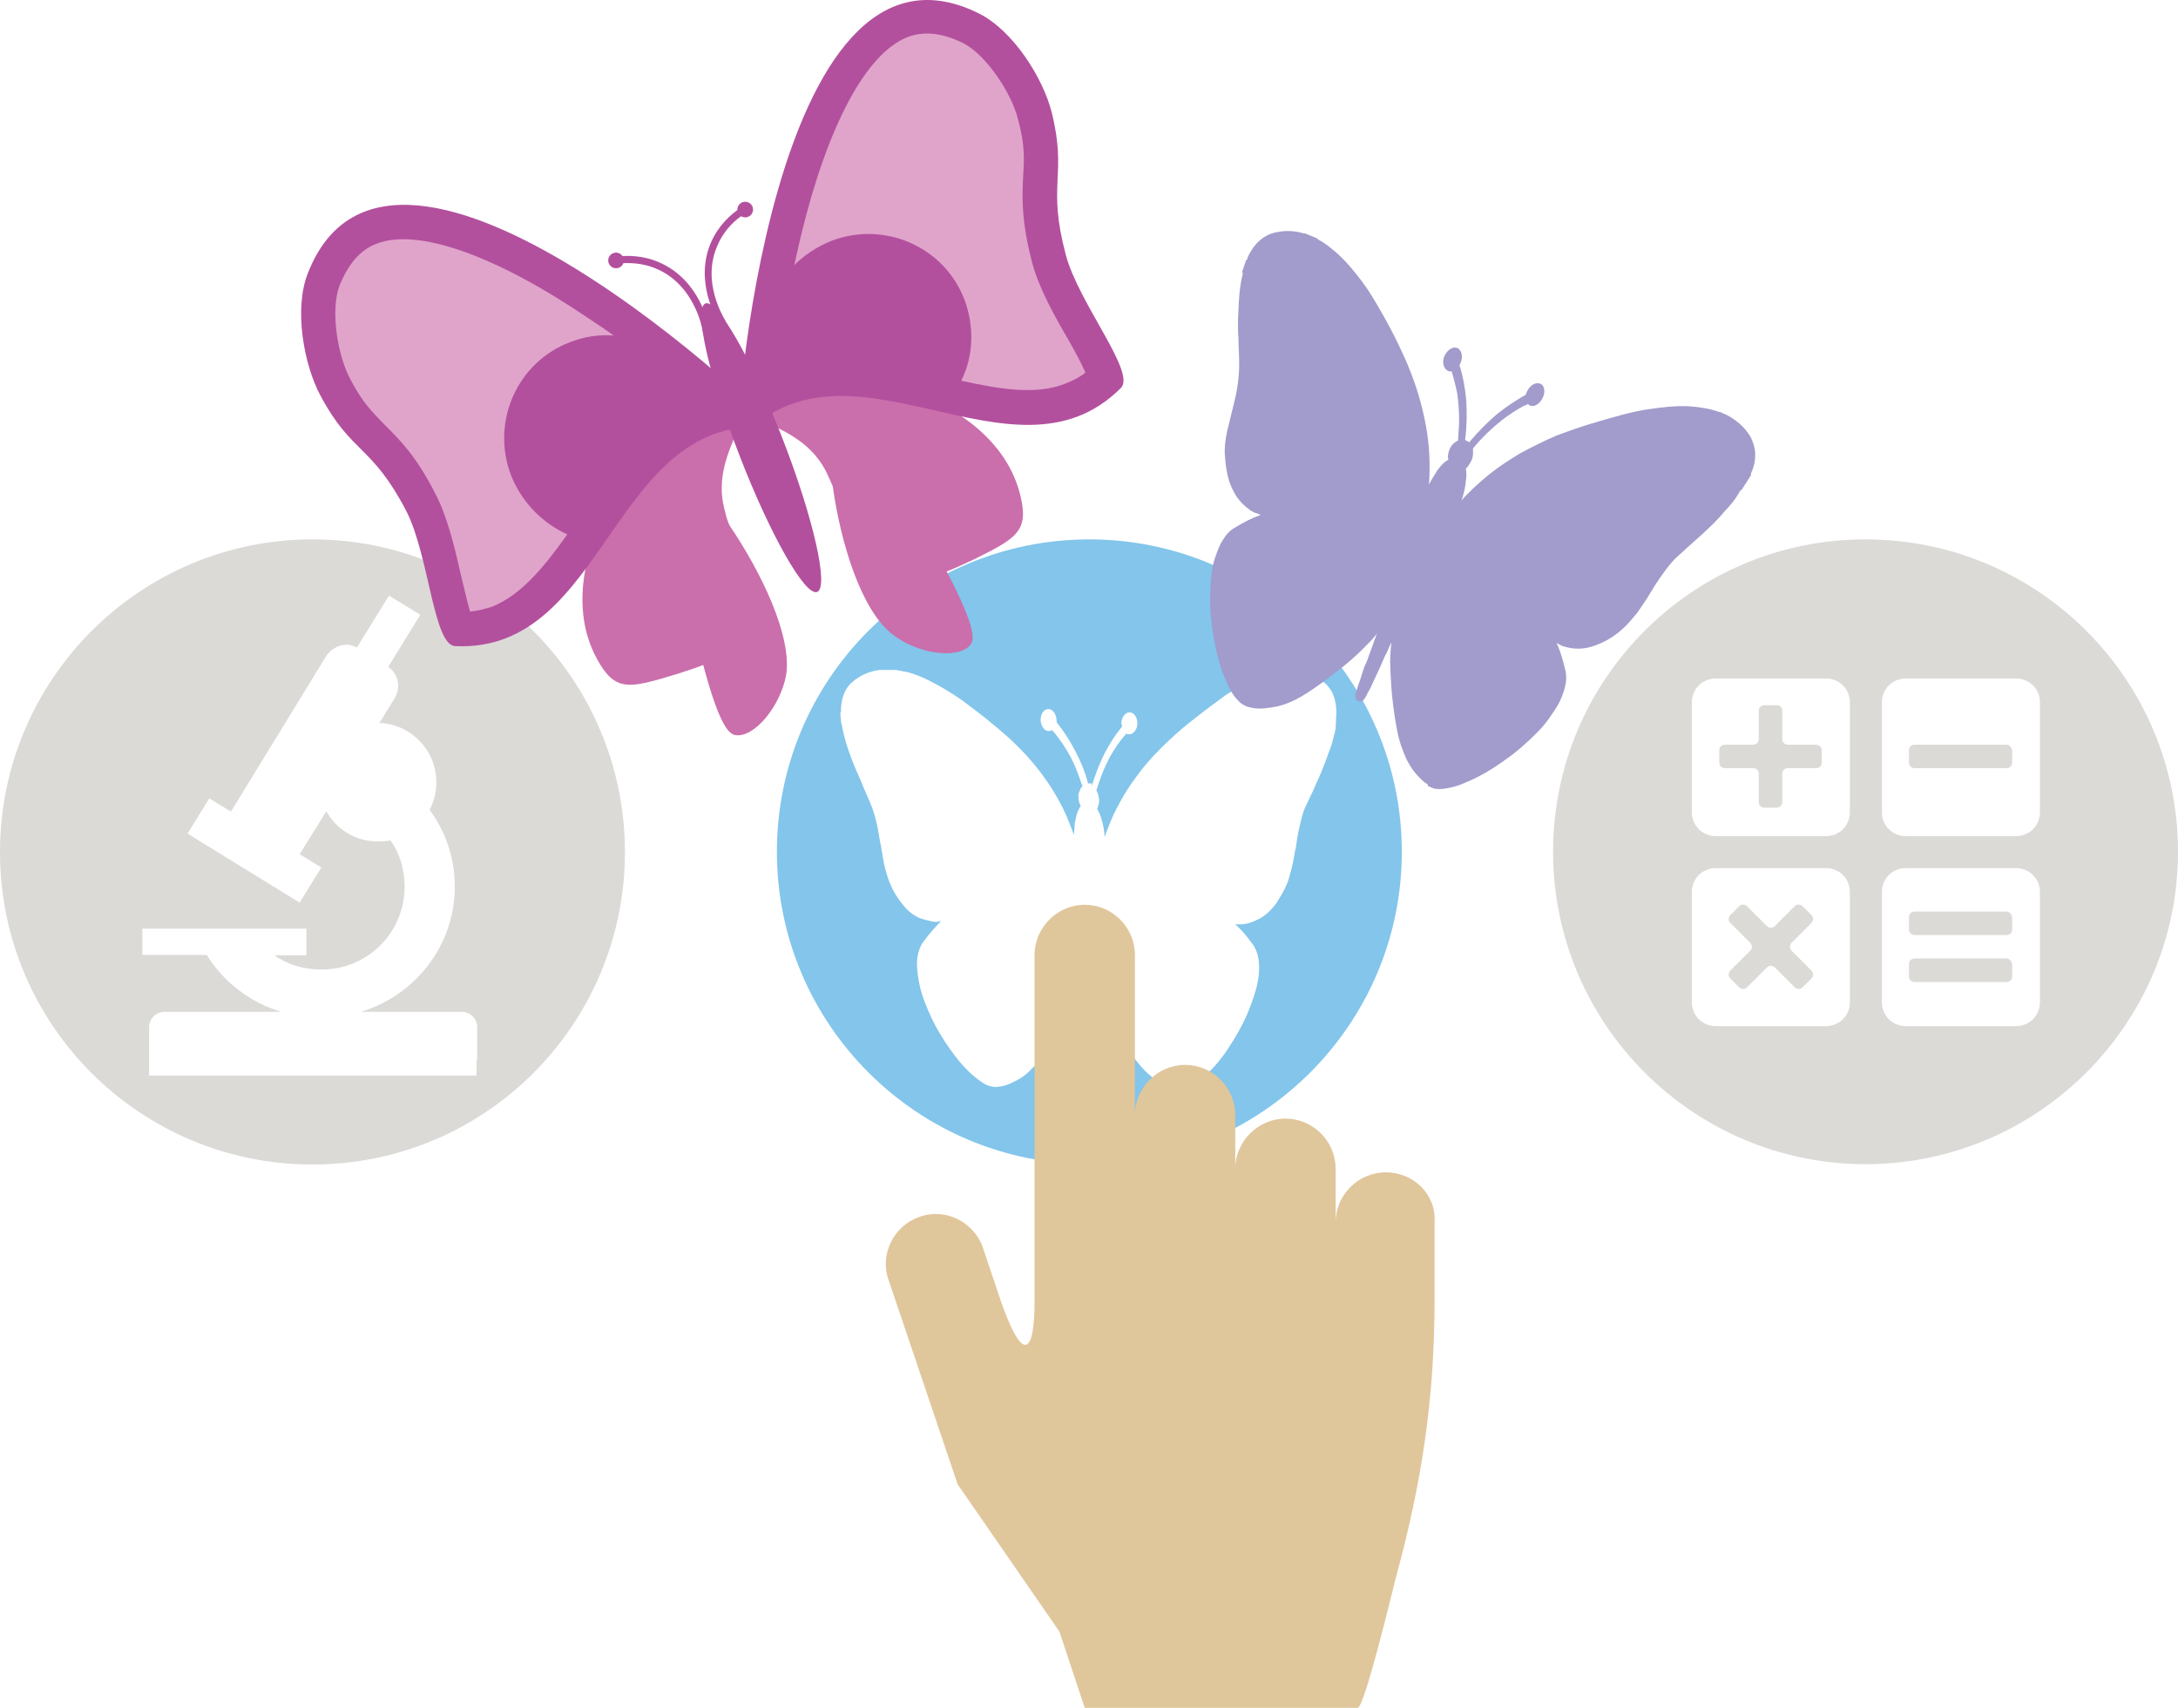 <?xml version="1.0" encoding="utf-8"?>
<!-- Generator: Adobe Illustrator 18.1.1, SVG Export Plug-In . SVG Version: 6.00 Build 0)  -->
<svg version="1.1" id="Layer_1" xmlns="http://www.w3.org/2000/svg" xmlns:xlink="http://www.w3.org/1999/xlink" x="0px" y="0px"
	 viewBox="0 156 612 480" enable-background="new 0 156 612 480" xml:space="preserve">
<path fill="#83C5EB" d="M306.1,307.6c-48.6,0-87.8,39.4-87.8,87.8s39.4,87.8,87.8,87.8s87.8-39.4,87.8-87.8S354.5,307.6,306.1,307.6
	z M375.3,360.8v0.2c0,0.2,0,0.3-0.2,0.3c0,0.2,0,0.3,0,0.5s0,0.5-0.2,0.6c-0.3,1.6-0.8,3.3-1.6,5.3c-1.1,3.1-2.3,6.1-3.4,8.4
	c-0.5,1.1-0.9,2.2-1.4,3.1c-0.5,1.1-1.1,2.3-1.6,3.4c-0.8,1.6-1.2,3.4-1.7,5.6c-0.5,2-0.8,4-1.1,6.1c0,0.3-0.2,0.6-0.2,0.9
	c-0.3,1.7-0.6,3.6-1.1,5.4c-0.5,1.9-0.9,3.4-1.7,5c-0.8,1.6-1.6,2.9-2.5,4.3c-1.4,1.9-2.9,3.3-4.5,4.2c-1.7,0.9-3.4,1.6-5.3,1.7
	c-0.3,0-0.5,0-0.6,0c-0.5,0-0.8,0-1.1,0c1.6,1.4,3.1,3.1,4.5,5.1c0.3,0.3,0.5,0.6,0.8,1.1c0.9,1.6,1.4,3.4,1.4,5.9
	c0,1.7-0.2,3.3-0.6,5.1c-0.5,1.9-1.1,3.9-1.9,5.9c-1.2,3.3-2.9,6.5-4.8,9.6c-2.2,3.6-4.3,6.4-6.8,8.8c-1.2,1.2-2.5,2.3-3.6,3.1
	s-2,1.1-2.8,1.4c0,0-0.2,0-0.2,0.2h-0.2l0,0H331l0,0c0,0,0,0-0.2,0c0,0,0,0-0.2,0s-0.2,0-0.3,0c-0.5-0.2-1.1-0.3-1.6-0.5
	c-1.9-0.6-3.7-1.7-5.4-3.1c-2-1.7-3.7-3.7-5.4-6.2c-2.2-3.3-4-6.5-5.7-9.9c-0.6-1.1-1.1-2.3-1.7-3.6c-1.1-2.2-1.9-4.5-2.5-6.8v0.2
	c0,1.1,0,2,0,3.1c0,0.3,0,0.6,0,0.9c0,2.2-0.2,4.3-0.2,6.4l0,0c0,1.4-0.2,2.8-0.3,4c0,0.5-0.2,1.1-0.3,1.7s-0.5,0.9-0.9,1.1h-0.2
	c-0.5,0-0.8-0.3-1.1-0.8c-0.2-0.3-0.2-0.6-0.3-0.8c-0.2-0.5-0.2-0.9-0.2-1.6c0-1.1-0.2-2-0.2-3.1c0-0.3,0-0.6,0-0.8
	c0-0.8,0-1.6-0.2-2.2c0-0.3,0-0.8,0-1.1c0-1.4-0.2-2.9-0.2-4.5c0-0.8,0-1.6-0.2-2.5c0-0.2,0-0.3,0-0.5l0,0c-0.3,0.8-0.5,1.6-0.8,2.3
	c-0.9,2.8-2.2,5.4-3.7,8.7c-1.4,2.6-2.9,5.4-5,8.5c-1.2,2-2.6,3.9-4.2,5.4c-1.7,1.9-3.6,3.1-5.6,4c-1.6,0.8-2.9,1.1-4.5,1.2
	c-0.2,0-0.2,0-0.3,0c-0.6,0-1.2-0.2-1.7-0.3c-0.9-0.3-1.9-0.9-2.8-1.6c-1.7-1.2-3.4-2.8-5.3-5c-1.9-2.3-3.7-4.8-5.4-7.6
	c-1.9-3.1-3.3-6.1-4.5-9.2c-1.1-2.8-1.7-5.3-2-7.8c-0.2-1.6-0.3-2.9-0.2-4.2c0.2-2,0.8-3.9,1.9-5.3c1.6-2.2,3.3-4,4.8-5.6
	c-0.5,0-0.8,0.2-1.2,0.2s-1.1,0-1.6-0.2c-1.1-0.2-2.2-0.5-3.3-0.9c-1.7-0.8-3.3-2-4.5-3.6c-1.2-1.4-2.5-3.3-3.4-5.4
	c-0.8-1.7-1.4-3.6-2-6.2c-0.3-1.7-0.6-3.6-0.9-5.3c0-0.3-0.2-0.5-0.2-0.8c-0.3-1.6-0.5-3.3-0.9-5c-0.5-2.3-1.1-4.2-1.9-6.1
	c-0.9-2.2-1.9-4.2-2.6-6.1c-0.8-1.9-1.9-4.2-2.8-6.7c-0.9-2.5-2-5.6-2.5-8.8c0,0,0-0.2,0-0.3l-0.2-0.2l-0.3-3.1l0.2-0.2
	c0,0,0-0.2,0-0.3v-0.2c0-2.8,0.8-5.3,2.2-7c0.5-0.6,1.1-1.1,1.7-1.6c2.2-1.6,4.5-2.5,7-2.8h0.2h0.2l0,0h3.3l0,0h0.2h0.2
	c1.2,0,2.6,0.5,3.7,0.6c2.2,0.6,4.2,1.4,6.5,2.6c2.8,1.4,5.6,3.1,8.5,5.1c5.1,3.7,9.6,7.3,13.7,11c3.9,3.6,7,7.1,9.8,11
	c2.6,3.6,4.8,7.5,6.5,11.5c0.6,1.6,1.2,2.9,1.7,4.5c0.2-1.1,0.2-2,0.3-3.1c0.2-0.9,0.3-2,0.8-3.3c0.3-0.6,0.5-1.2,0.9-1.7
	c-0.3-0.5-0.5-0.9-0.6-1.7s-0.2-1.6,0.2-2.3c0.2-0.6,0.5-1.2,0.9-1.6c0-0.2,0-0.2-0.2-0.3c-0.5-1.6-1.1-3.1-1.7-4.7
	c-0.9-2.2-2-4.2-3.1-5.9s-2.3-3.4-3.6-4.8c-0.3,0.2-0.6,0.3-0.9,0.3c-1.2,0-2.2-1.4-2.3-3.1c0-1.7,0.9-3.1,2.2-3.1
	c1.2,0,2.2,1.4,2.3,3.1c0,0.2,0,0.5,0,0.6c1.9,2.3,3.6,5,5.1,7.8s2.8,5.9,3.7,9.2v0.2l0,0c0.2,0,0.2,0,0.3,0s0.2,0,0.3,0
	s0.3,0,0.5,0v0.8c0.9-3.3,2.2-6.5,3.7-9.5c1.4-2.6,2.9-5,4.8-7.3c0-0.3-0.2-0.6-0.2-0.9c0-1.7,1.1-3.1,2.3-3.1s2.2,1.4,2.2,3.1
	s-1.1,3.1-2.3,3.1c-0.3,0-0.5,0-0.8-0.2l-0.2,0.2c-0.5,0.6-0.9,1.1-1.4,1.7c-1.4,1.9-2.8,4-3.9,6.4c-1.1,2.2-2,4.7-2.8,7.3
	c0,0.2,0,0.2-0.2,0.3l0,0c0.2,0.2,0.2,0.3,0.3,0.5c0.5,1.1,0.6,2,0.5,3.1c-0.2,0.5-0.3,1.2-0.5,1.7l0,0c0.5,0.8,0.9,1.7,1.2,2.8
	c0.5,1.6,0.8,3.3,0.9,5.1c0.3-0.8,0.5-1.6,0.8-2.2c0.9-2.6,2.2-5.3,3.6-7.8c1.2-2.3,2.8-4.7,4.5-7c2-2.8,4.2-5.3,6.8-7.9
	c2.5-2.5,5.3-5.1,8.5-7.6c3.9-3.1,7-5.4,9.9-7.5c3.6-2.3,6.7-3.9,9.8-5.1c2.6-1.1,5.1-1.6,7.6-1.7c0.3,0,0.6,0,0.9,0
	c1.7,0,3.3,0.3,4.8,0.8c1.6,0.5,2.9,1.2,4.2,2.3c1.2,0.9,2.2,2.2,2.8,3.6c0.6,1.6,0.9,3.1,0.9,4.8v0.2v0.2l0,0L375.3,360.8
	L375.3,360.8z"/>
<g>
	<path fill="#DBDAD7" d="M563.7,412.2H538c-0.9,0-1.6,0.6-1.6,1.6v3.4c0,0.9,0.6,1.6,1.6,1.6h25.8c0.9,0,1.6-0.6,1.6-1.6v-3.3
		C565.3,413,564.7,412.2,563.7,412.2z"/>
	<path fill="#DBDAD7" d="M563.7,425.4H538c-0.9,0-1.6,0.6-1.6,1.6v3.4c0,0.9,0.6,1.6,1.6,1.6h25.8c0.9,0,1.6-0.6,1.6-1.6v-3.3
		C565.3,426.2,564.7,425.4,563.7,425.4z"/>
	<path fill="#DBDAD7" d="M510.3,365.3h-7.9c-0.9,0-1.6-0.6-1.6-1.6v-7.9c0-0.9-0.6-1.6-1.6-1.6h-3.4c-0.9,0-1.6,0.6-1.6,1.6v7.9
		c0,0.9-0.6,1.6-1.6,1.6h-7.9c-0.9,0-1.6,0.6-1.6,1.6v3.4c0,0.9,0.6,1.6,1.6,1.6h7.9c0.9,0,1.6,0.6,1.6,1.6v7.9
		c0,0.9,0.6,1.6,1.6,1.6h3.4c0.9,0,1.6-0.6,1.6-1.6v-7.9c0-0.9,0.6-1.6,1.6-1.6h7.9c0.9,0,1.6-0.6,1.6-1.6v-3.4
		C511.9,366.1,511.1,365.3,510.3,365.3z"/>
	<path fill="#DBDAD7" d="M503.4,423.2c-0.6-0.6-0.6-1.7,0-2.2l5.6-5.6c0.6-0.6,0.6-1.7,0-2.2l-2.5-2.5c-0.6-0.6-1.7-0.6-2.2,0
		l-5.6,5.6c-0.6,0.6-1.7,0.6-2.2,0l-5.6-5.6c-0.6-0.6-1.7-0.6-2.2,0l-2.5,2.5c-0.6,0.6-0.6,1.7,0,2.2l5.6,5.6c0.6,0.6,0.6,1.7,0,2.2
		l-5.6,5.6c-0.6,0.6-0.6,1.7,0,2.2l2.5,2.5c0.6,0.6,1.7,0.6,2.2,0l5.6-5.6c0.6-0.6,1.7-0.6,2.2,0l5.6,5.6c0.6,0.6,1.7,0.6,2.2,0
		l2.5-2.5c0.6-0.6,0.6-1.7,0-2.2L503.4,423.2z"/>
	<path fill="#DBDAD7" d="M524.2,307.6c-48.6,0-87.8,39.4-87.8,87.8s39.4,87.8,87.8,87.8s87.8-39.4,87.8-87.8
		S572.7,307.6,524.2,307.6z M519.8,437.7c0,3.7-2.9,6.7-6.7,6.7h-31c-3.7,0-6.7-2.9-6.7-6.7v-31c0-3.7,2.9-6.7,6.7-6.7h31
		c3.7,0,6.7,2.9,6.7,6.7V437.7z M519.8,384.3c0,3.7-2.9,6.7-6.7,6.7h-31c-3.7,0-6.7-2.9-6.7-6.7v-30.9c0-3.7,2.9-6.7,6.7-6.7h31
		c3.7,0,6.7,2.9,6.7,6.7V384.3z M573.2,437.7c0,3.7-2.9,6.7-6.7,6.7h-31c-3.7,0-6.7-2.9-6.7-6.7v-31c0-3.7,2.9-6.7,6.7-6.7h31
		c3.7,0,6.7,2.9,6.7,6.7V437.7z M573.2,384.3c0,3.7-2.9,6.7-6.7,6.7h-31c-3.7,0-6.7-2.9-6.7-6.7v-30.9c0-3.7,2.9-6.7,6.7-6.7h31
		c3.7,0,6.7,2.9,6.7,6.7V384.3z"/>
	<path fill="#DBDAD7" d="M563.7,365.3H538c-0.9,0-1.6,0.6-1.6,1.6v3.4c0,0.9,0.6,1.6,1.6,1.6h25.8c0.9,0,1.6-0.6,1.6-1.6v-3.4
		C565.3,366.1,564.7,365.3,563.7,365.3z"/>
</g>
<path fill="#DBDAD7" d="M87.8,307.6C39.4,307.6,0,346.9,0,395.5s39.4,87.8,87.8,87.8c48.6,0,87.8-39.4,87.8-87.8
	S136.4,307.6,87.8,307.6z M134.1,454h-0.2v4.3h-4.3H46.1h-4.2V454v-9.3c0-2.3,1.9-4.3,4.3-4.3h32.9c-8.8-2.6-16.3-8.4-21-16H40V417
	h14.6h15.5h16v7.5h-9c3.7,2.6,8.2,4,13.3,4c12.9,0,23.3-10.4,23.3-23.3c0-4.8-1.4-9.5-4-13c-1.1,0.2-2.3,0.3-3.6,0.3
	c-6.2,0-11.6-3.4-14.4-8.5l-7.5,12.1l6.1,3.7l-6.1,9.9l-31.5-19.4l6.1-9.9l6.1,3.7l26.7-43.6c1.4-2.3,5.1-4.5,8.7-2.5l9-14.6
	l8.8,5.4l-9,14.6c3.4,2.5,3.3,6.7,1.7,9l-4.2,6.8c8.8,0.3,16,7.6,16,16.6c0,2.8-0.6,5.4-1.9,7.8c4.5,6.1,7.1,13.5,7.1,21.6
	c0,16.6-11.2,30.6-26.4,35.2h28.4c2.3,0,4.3,1.9,4.3,4.3L134.1,454L134.1,454L134.1,454z"/>
<path fill="#A19CCC" d="M492,289.6v-0.2c0-0.2,0-0.2,0-0.3c0.8-1.7,1.2-3.4,1.2-5.3c0-1.7-0.5-3.3-1.2-4.8c-0.9-1.6-2-2.9-3.3-4
	c-1.4-1.2-2.9-2.2-4.7-2.9c-0.3-0.2-0.6-0.3-0.9-0.3c-2.5-0.9-5.3-1.4-8.4-1.6c-3.6-0.2-7.5,0.2-12,0.9c-3.9,0.6-7.9,1.7-13.3,3.3
	c-4.3,1.2-8.2,2.6-12,4c-3.7,1.6-7.1,3.3-10.4,5.1c-2.6,1.6-5.3,3.3-7.6,5.1c-2.5,1.9-4.8,4-7,6.2c-0.6,0.6-1.2,1.2-1.7,1.9
	c0.6-2,1.1-3.9,1.2-5.6c0.2-1.2,0.2-2.3,0-3.4l0,0c0.6-0.5,0.9-1.1,1.2-1.6c0.6-0.9,0.9-2,0.8-3.4c0-0.2,0-0.5,0-0.6l0,0
	c0-0.2,0.2-0.2,0.2-0.3c1.9-2.3,3.9-4.3,6.1-6.2c2.2-1.9,4.3-3.4,6.7-4.8c0.8-0.5,1.4-0.8,2.2-1.1c0,0,0.2,0,0.2-0.2
	c0.2,0.2,0.5,0.5,0.6,0.5c1.2,0.5,2.8-0.5,3.6-2.2c0.8-1.7,0.5-3.6-0.8-4s-2.8,0.5-3.6,2.2c-0.2,0.3-0.3,0.6-0.3,0.9
	c-2.8,1.6-5.4,3.3-7.9,5.3c-2.8,2.3-5.4,5-7.9,7.9c0,0,0,0.2-0.2,0.2c-0.2-0.2-0.3-0.2-0.5-0.3c-0.2,0-0.2-0.2-0.3-0.2
	s-0.2,0-0.3-0.2l0,0v-0.2c0.5-3.7,0.5-7.3,0.3-10.9c-0.3-3.4-0.9-6.7-1.9-9.9c0.2-0.2,0.2-0.5,0.3-0.6c0.8-1.7,0.3-3.6-0.9-4.2
	c-1.2-0.5-2.8,0.5-3.6,2.2c-0.8,1.7-0.3,3.6,0.9,4.2c0.3,0.2,0.8,0.2,1.1,0.2c0.6,2,1.2,4.2,1.6,6.4c0.3,2.3,0.5,4.8,0.5,7.3
	c0,1.7-0.2,3.6-0.3,5.4c0,0.2,0,0.3,0,0.3c-0.5,0.3-1.1,0.6-1.6,1.2s-0.9,1.4-1.1,2.3c-0.2,0.8-0.2,1.4,0,1.9
	c-0.5,0.3-1.1,0.6-1.6,1.2c-0.9,0.9-1.7,2-2.2,2.9c-0.6,0.9-1.2,2-1.7,2.9c0.2-1.9,0.2-3.6,0.2-5.4c0-4.8-0.6-9.6-1.7-14.4
	c-1.1-5-2.8-10.1-5.1-15.4c-2.5-5.6-5.4-11.2-9-17.1c-2-3.4-4.2-6.2-6.4-8.8c-1.9-2.2-3.7-4-5.6-5.4c-0.9-0.8-2.2-1.7-3.4-2.3
	c0,0,0,0-0.2-0.2c0,0,0,0-0.2-0.2l0,0l-3.4-1.4l0,0h-0.2c-0.2,0-0.2,0-0.2,0c-2.6-0.8-5.4-0.9-8.2-0.2c-0.8,0.2-1.6,0.5-2.3,0.9
	c-2.2,1.2-4,3.3-5.3,6.2v0.2c0,0.2-0.2,0.3-0.2,0.3l-0.2,0.2l-1.1,3.3l0.2,0.2c0,0,0,0.2,0,0.3c-0.9,3.6-1.1,7.1-1.2,10.1
	c-0.2,2.9-0.2,5.9,0,8.1c0,2.2,0.2,4.5,0.2,7.3c0,2.2-0.2,4.3-0.6,6.8c-0.3,1.9-0.8,3.7-1.2,5.4c0,0.3-0.2,0.6-0.2,0.8
	c-0.5,1.9-0.9,3.9-1.4,5.7c-0.6,2.9-0.8,5.1-0.6,7.1c0.2,2.5,0.5,4.8,1.2,7c0.8,2.2,1.7,4,3.1,5.6c0.8,0.9,1.7,1.7,2.8,2.5
	c0.5,0.3,0.9,0.6,1.6,0.8c0.5,0.2,0.9,0.3,1.4,0.5c-2.3,0.8-4.7,2-7.3,3.6c-1.7,0.9-2.9,2.5-4,4.5c-0.6,1.2-1.2,2.8-1.7,4.3
	c-0.8,2.6-1.1,5.4-1.2,8.7c-0.2,3.6,0,7.3,0.6,11.2c0.5,3.6,1.2,7,2.2,10.1c0.9,2.9,2,5.3,3.1,7.3c0.6,1.1,1.4,2,2.2,2.8
	c0.5,0.5,0.9,0.8,1.6,1.1c0.2,0,0.2,0.2,0.3,0.2c1.6,0.5,3.1,0.8,5,0.6c2.3-0.2,4.8-0.6,7.3-1.7c2.2-0.9,4.3-2.2,6.5-3.7
	c3.4-2.3,6.1-4.5,8.7-6.5c3.1-2.5,5.4-4.8,7.6-7.1c0.6-0.6,1.2-1.4,1.7-2l0,0c0,0.2-0.2,0.3-0.2,0.5c-0.3,0.8-0.6,1.7-0.9,2.5
	c-0.6,1.6-1.1,3.1-1.7,4.7c-0.2,0.3-0.3,0.8-0.5,1.1c-0.3,0.6-0.6,1.6-0.8,2.3c-0.2,0.3-0.2,0.6-0.3,0.9c-0.3,1.1-0.8,2.2-1.1,3.3
	c-0.2,0.6-0.3,1.1-0.5,1.6c0,0.3-0.2,0.6,0,0.9c0,0.6,0.3,0.9,0.8,1.2h0.2c0.5,0.2,1.1,0,1.4-0.6c0.5-0.6,0.8-1.1,0.9-1.6
	c0.8-1.2,1.4-2.6,2-4l0,0c1.1-2.2,2-4.3,2.9-6.4c0.2-0.3,0.3-0.6,0.5-0.9c0.5-1.1,0.9-2.2,1.4-3.1v-0.2c-0.3,2.6-0.5,5.3-0.3,7.9
	c0,1.6,0.2,3.1,0.2,4.3c0.3,4,0.8,8.2,1.6,12.4c0.6,3.3,1.6,6.1,2.8,8.7c1.2,2.3,2.5,4,4.2,5.6c0.5,0.5,0.9,0.8,1.4,1.1
	c0.2,0,0.2,0.2,0.3,0.2c0,0,0,0,0,0.2c0,0,0,0,0,0.2l0,0l1.9,0.8l0,0h0.2c0.2,0,0.2,0,0.2,0c1.1,0.2,2.2,0,3.4-0.2
	c1.6-0.3,3.3-0.8,5-1.6c3.4-1.4,7-3.4,10.7-6.1c3.4-2.3,6.4-5,9.2-7.8c1.7-1.7,3.1-3.4,4.3-5.3c1.2-1.7,2.2-3.3,2.8-5
	c0.9-2.3,1.4-4.5,1.1-6.5c0-0.5-0.2-0.9-0.3-1.4c-0.6-2.6-1.4-5.1-2.3-7.1c0.3,0.2,0.8,0.5,1.1,0.6c0.2,0.2,0.5,0.2,0.6,0.3
	c1.9,0.6,3.9,0.9,6.1,0.6c2-0.3,4.2-1.1,6.4-2.3c1.6-0.9,3.1-2,4.5-3.3c1.4-1.2,2.6-2.8,3.9-4.3c1.2-1.7,2.5-3.6,3.4-5.1
	c0.2-0.3,0.3-0.6,0.5-0.8c1.1-1.9,2.3-3.7,3.7-5.6c1.4-2,2.8-3.6,4.2-4.8c1.1-0.9,2-1.9,3.1-2.8c0.9-0.8,1.9-1.7,2.8-2.5
	c2.2-2,4.7-4.3,7-7.1c1.6-1.7,2.8-3.1,3.7-4.7c0.2-0.2,0.3-0.3,0.3-0.6c0.2-0.2,0.2-0.3,0.3-0.3c0-0.2,0.2-0.2,0.3-0.3l0.2-0.2l0,0
	L492,289.6L492,289.6z"/>
<g>
	<circle fill="#B3509E" cx="209.4" cy="214.9" r="2.2"/>
	<g>
		<path fill="#CB6EAC" d="M205,303.7c-0.5-1.1-0.9-2.3-1.2-3.7c-4.2-14,6.4-24.2,3.6-27.8c-2.9-3.9-27.3,5.7-37.9,28.7
			c-2.2,4.7-10.9,23.7-1.7,40.4c5.1,9.3,9,8.2,22.2,4.2c2.5-0.8,5.1-1.6,7.6-2.6c4.8,18,7.5,19.4,9,19.7c5.3,0.9,12.7-8.1,14.3-16.9
			C222.6,334.8,213.9,316.8,205,303.7z"/>
		<path fill="#CB6EAC" d="M286.7,295.2c-4.5-18.5-23.6-26.5-28.4-28.6c-23.3-9.9-47.8-0.5-47.3,4.3c0.3,4.5,15.1,5,21.4,18.2
			c0.6,1.2,1.1,2.5,1.6,3.6c2.2,15.7,7.9,34.8,16.8,41.6c7.1,5.6,18.6,7.1,21.9,2.9c0.9-1.2,2-4-6.7-20.6c2.5-0.9,5-2.2,7.5-3.3
			C285.6,307.3,289.2,305.4,286.7,295.2z"/>
		<path fill="#B3509E" d="M86.5,232.8c-4,10.1-1.1,25.8,3.6,34.5c8.7,16.3,14.4,13.7,24.1,32.4c6.4,12.6,7.6,37.7,13.7,37.9
			c43.1,2,43.8-66.1,89.4-61.5C219.9,276.4,110.4,171.5,86.5,232.8z"/>
		<path fill="#B3509E" d="M274.9,159.7c9.8,4.8,18.2,18.3,20.6,27.8c4.5,18-1.4,19.9,4,40.2c3.7,13.7,19.7,32.9,15.5,37.3
			c-30.4,30.6-76.8-19.4-107.4,14.9C205.8,281.8,216.1,130.7,274.9,159.7z"/>
		
			<ellipse transform="matrix(0.361 0.932 -0.932 0.361 399.516 -19.33)" fill="#B3509E" cx="213.9" cy="282" rx="43.5" ry="6.5"/>
		<path fill="#B3509E" d="M198.7,249.6h-0.2c-0.5,0.2-1.1-0.3-1.1-0.8c-0.2-1.2-2.5-12.6-12.6-17.1c-4.3-2-8.7-1.9-11.5-1.6
			c-0.5,0-1.1-0.3-1.1-0.8s0.3-1.1,0.8-1.1c3.1-0.5,7.8-0.5,12.6,1.7c11,5,13.5,17.1,13.7,18.5C199.3,248.9,199,249.4,198.7,249.6z"
			/>
		<circle fill="#B3509E" cx="173.1" cy="229.2" r="2.2"/>
		<path fill="#B3509E" d="M203.3,247.7c0,0,0.2,0,0.2-0.2c0.5-0.3,0.6-0.9,0.3-1.4c-0.6-1.1-6.7-11-2.2-21.1
			c1.9-4.5,5.1-7.3,7.5-8.8c0.5-0.3,0.6-0.9,0.3-1.4s-0.9-0.6-1.4-0.3c-2.6,1.7-6.1,4.8-8.2,9.6c-4.8,11,1.6,21.7,2.3,22.8
			C202.4,247.7,202.9,247.9,203.3,247.7z"/>
		<path fill="#E0A4CA" d="M143.6,289.6c-5.7-14.9,1.6-31.7,16.5-37.4c4-1.6,8.2-2.2,12.3-1.9c-2.3-1.7-4.7-3.3-7-4.8
			c-26.2-17.8-48.1-25.5-59.6-21c-4.5,1.7-7.9,5.6-10.4,11.8c-2.6,6.8-0.6,19.6,3.1,26.4c3.4,6.5,6.2,9.2,9.5,12.6
			c4.2,4.2,9,8.8,14.6,20c3.3,6.5,5.3,15.1,7,22.7c0.8,3.1,1.7,7.3,2.5,9.9c2.2-0.2,4.3-0.8,6.2-1.4c8.2-3.3,14.7-11.3,21.1-20.3
			C152.6,303.1,146.7,297.4,143.6,289.6z"/>
		<path fill="#E0A4CA" d="M271,240.2c-5.7-14.9-22.5-22.2-37.4-16.5c-4,1.6-7.6,4-10.4,6.8c0.6-2.8,1.2-5.4,1.9-8.4
			c7.5-30.9,18.3-51.2,30-55.7c4.5-1.7,9.6-1.2,15.5,1.7c6.5,3.3,13.7,14.1,15.5,21.6c1.9,7.1,1.7,10.9,1.4,15.7
			c-0.3,5.9-0.6,12.6,2.6,24.7c1.9,7,6.2,14.7,10.1,21.4c1.6,2.8,3.6,6.5,4.8,9.2c-1.7,1.4-3.6,2.3-5.6,3.1
			c-8.2,3.3-18.5,1.6-29.3-0.8C273.5,256.2,273.9,248,271,240.2z"/>
	</g>
</g>
<path fill="#E0C69B" d="M389.4,485.5c-7.8,0-14.1,6.4-14.1,14.1v-15.1c0-7.8-6.4-14.1-14.1-14.1s-14.1,6.4-14.1,14.1v-15.1
	c0-7.8-6.4-14.1-14.1-14.1s-14.1,6.4-14.1,14.1v-45c0-7.8-6.4-14.1-14.1-14.1s-14.1,6.4-14.1,14.1v97.2c0,15.5-3.4,17.5-9.5,0
	l-5-14.9c-2.5-7.3-10.6-11.3-17.8-8.7c-7.3,2.5-11.3,10.6-8.7,17.8l19.4,57.4l28.6,41.4l7.1,21.4c0,0,76.5,0,76.7,0
	c1.9,0,9.9-33.4,10.7-36.5c7.3-26.7,10.9-50.4,10.9-78.1v-21.9C403.6,491.7,397.2,485.5,389.4,485.5z"/>
</svg>

